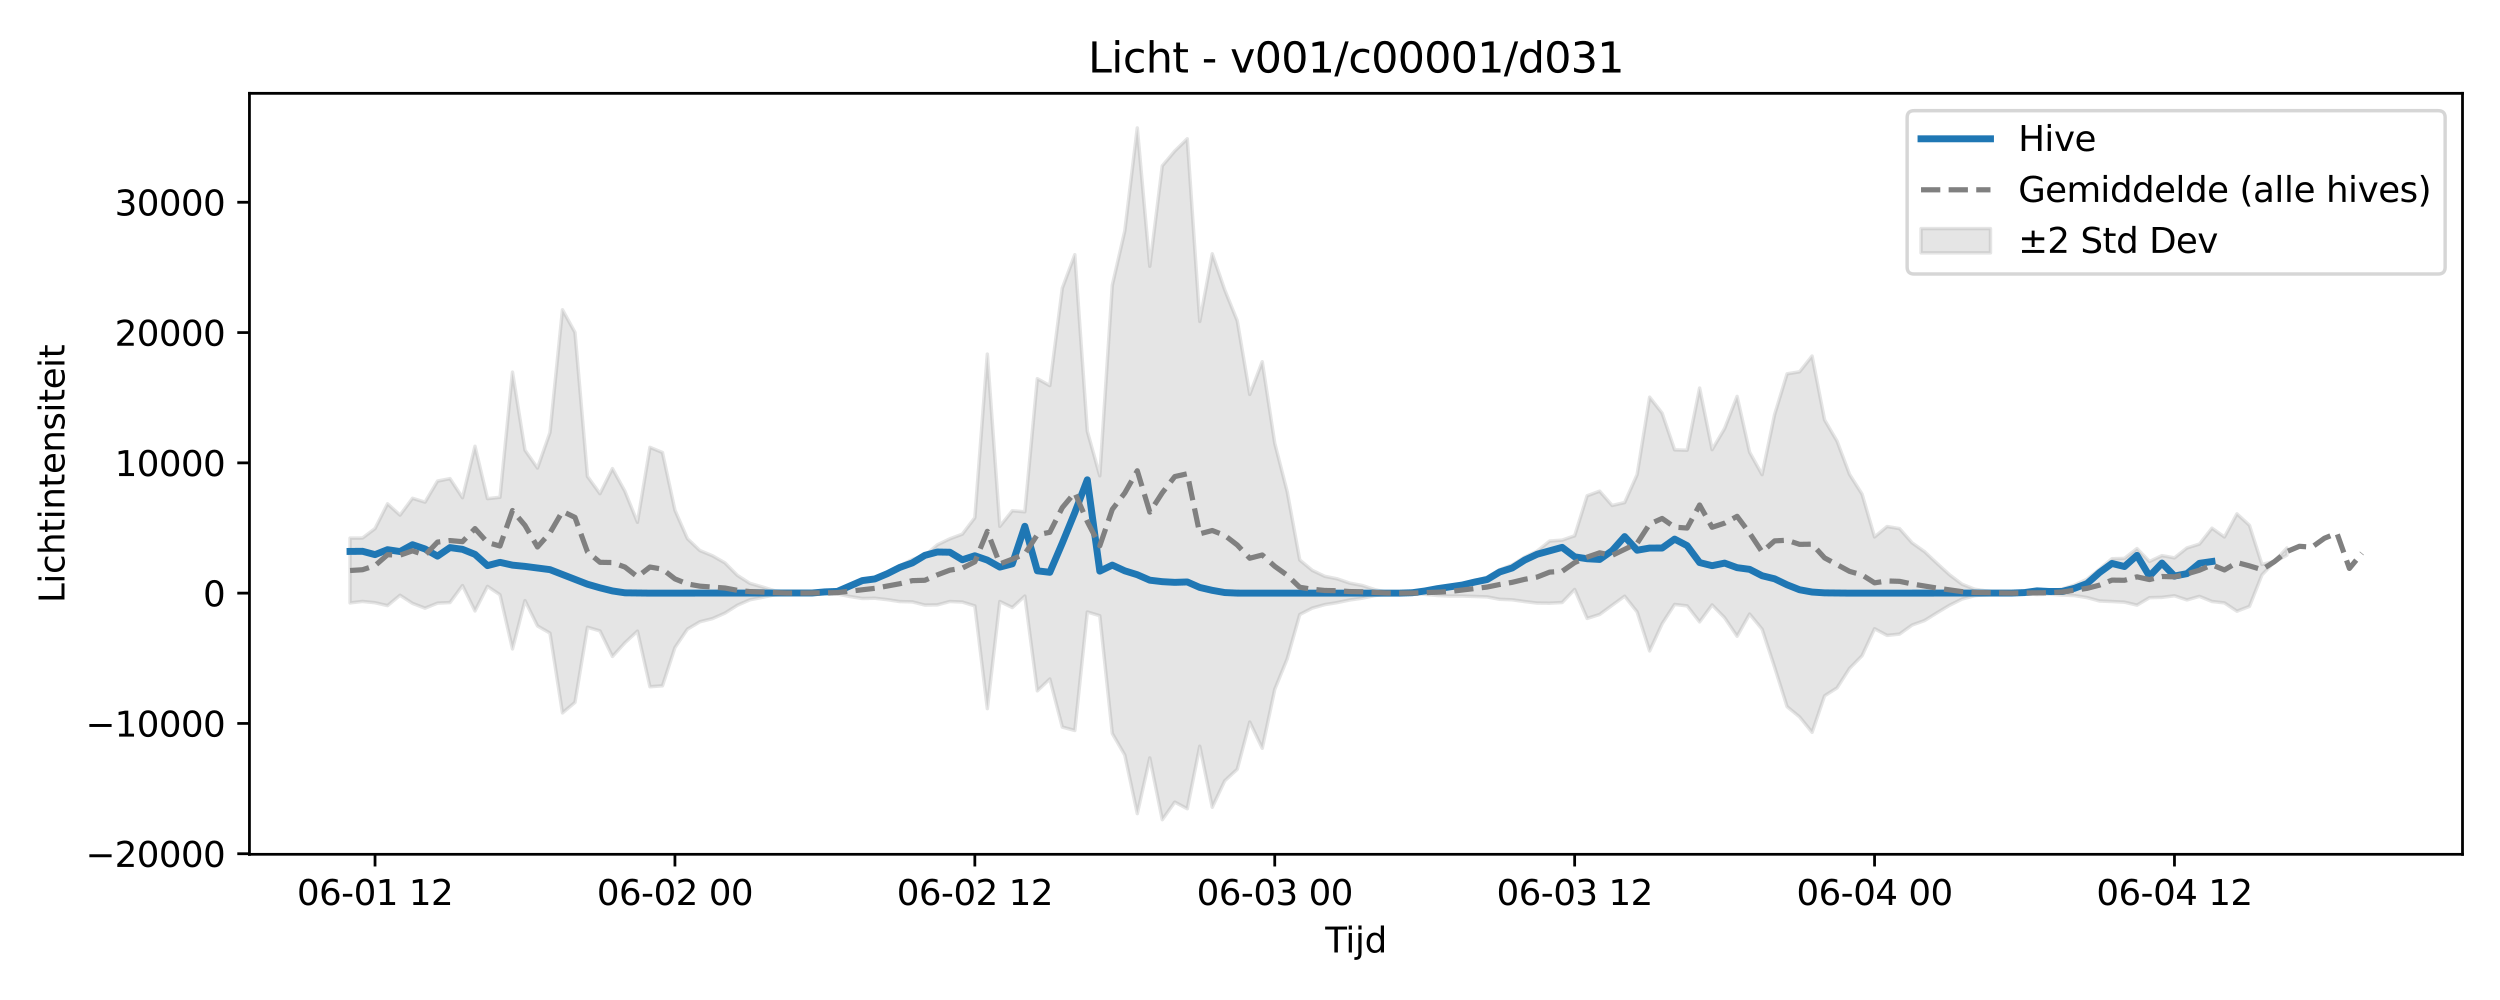 <?xml version="1.0" encoding="utf-8" standalone="no"?>
<!DOCTYPE svg PUBLIC "-//W3C//DTD SVG 1.1//EN"
  "http://www.w3.org/Graphics/SVG/1.1/DTD/svg11.dtd">
<svg xmlns:xlink="http://www.w3.org/1999/xlink" width="720pt" height="288pt" viewBox="0 0 720 288" xmlns="http://www.w3.org/2000/svg" version="1.1">
 <defs>
  <style type="text/css">*{stroke-linejoin: round; stroke-linecap: butt}</style>
 </defs>
 <g id="figure_1">
  <g id="patch_1">
   <path d="M 0 288 
L 720 288 
L 720 0 
L 0 0 
z
" style="fill: #ffffff"/>
  </g>
  <g id="axes_1">
   <g id="patch_2">
    <path d="M 71.84 246.04 
L 709.2 246.04 
L 709.2 26.88 
L 71.84 26.88 
z
" style="fill: #ffffff"/>
   </g>
   <g id="FillBetweenPolyCollection_1">
    <defs>
     <path id="m167fa17b3e" d="M 100.811 -133.028 
L 100.811 -114.357 
L 104.41 -114.783 
L 108.009 -114.416 
L 111.608 -113.574 
L 115.206 -116.566 
L 118.805 -114.227 
L 122.404 -112.846 
L 126.003 -114.295 
L 129.602 -114.468 
L 133.201 -119.355 
L 136.8 -112.042 
L 140.398 -119.131 
L 143.997 -116.706 
L 147.596 -101.097 
L 151.195 -115.022 
L 154.794 -107.732 
L 158.393 -105.656 
L 161.992 -82.675 
L 165.591 -85.717 
L 169.189 -107.345 
L 172.788 -106.304 
L 176.387 -98.937 
L 179.986 -102.887 
L 183.585 -106.236 
L 187.184 -90.218 
L 190.783 -90.483 
L 194.382 -101.502 
L 197.98 -106.797 
L 201.579 -108.932 
L 205.178 -109.838 
L 208.777 -111.414 
L 212.376 -113.691 
L 215.975 -115.256 
L 219.574 -115.963 
L 223.173 -116.721 
L 226.771 -117.114 
L 230.37 -117.173 
L 233.969 -117.147 
L 237.568 -116.974 
L 241.167 -116.913 
L 244.766 -116.209 
L 248.365 -115.632 
L 251.963 -115.706 
L 255.562 -115.296 
L 259.161 -114.743 
L 262.76 -114.662 
L 266.359 -113.744 
L 269.958 -113.79 
L 273.557 -114.767 
L 277.156 -114.609 
L 280.754 -113.494 
L 284.353 -83.909 
L 287.952 -114.769 
L 291.551 -113.027 
L 295.15 -116.335 
L 298.749 -89.032 
L 302.348 -92.454 
L 305.947 -78.601 
L 309.545 -77.619 
L 313.144 -111.748 
L 316.743 -110.667 
L 320.342 -76.762 
L 323.941 -70.55 
L 327.54 -53.676 
L 331.139 -69.714 
L 334.738 -51.922 
L 338.336 -56.99 
L 341.935 -55.078 
L 345.534 -73.093 
L 349.133 -55.512 
L 352.732 -63.145 
L 356.331 -66.466 
L 359.93 -80.051 
L 363.528 -72.497 
L 367.127 -89.466 
L 370.726 -98.288 
L 374.325 -111.013 
L 377.924 -112.862 
L 381.523 -113.867 
L 385.122 -114.45 
L 388.721 -115.207 
L 392.319 -115.715 
L 395.918 -116.474 
L 399.517 -117.042 
L 403.116 -117.163 
L 406.715 -117.105 
L 410.314 -116.818 
L 413.913 -116.49 
L 417.512 -116.327 
L 421.11 -116.335 
L 424.709 -116.211 
L 428.308 -116.088 
L 431.907 -115.4 
L 435.506 -115.257 
L 439.105 -114.748 
L 442.704 -114.319 
L 446.302 -114.281 
L 449.901 -114.474 
L 453.5 -118.237 
L 457.099 -109.886 
L 460.698 -111.037 
L 464.297 -113.679 
L 467.896 -116.298 
L 471.495 -111.75 
L 475.093 -100.527 
L 478.692 -108.36 
L 482.291 -113.921 
L 485.89 -113.504 
L 489.489 -108.886 
L 493.088 -113.78 
L 496.687 -110.085 
L 500.286 -104.758 
L 503.884 -111.155 
L 507.483 -106.798 
L 511.082 -95.864 
L 514.681 -84.483 
L 518.28 -81.524 
L 521.879 -77.085 
L 525.478 -87.599 
L 529.077 -89.896 
L 532.675 -95.508 
L 536.274 -99.164 
L 539.873 -106.927 
L 543.472 -105.001 
L 547.071 -105.38 
L 550.67 -107.979 
L 554.269 -109.278 
L 557.867 -111.51 
L 561.466 -113.676 
L 565.065 -115.475 
L 568.664 -116.423 
L 572.263 -116.783 
L 575.862 -117.111 
L 579.461 -117.161 
L 583.06 -117.074 
L 586.658 -116.767 
L 590.257 -116.905 
L 593.856 -116.623 
L 597.455 -116.463 
L 601.054 -115.903 
L 604.653 -114.908 
L 608.252 -114.758 
L 611.851 -114.568 
L 615.449 -113.718 
L 619.048 -115.867 
L 622.647 -115.959 
L 626.246 -116.416 
L 629.845 -115.22 
L 633.444 -116.254 
L 637.043 -114.773 
L 640.642 -114.364 
L 644.24 -111.969 
L 647.839 -113.357 
L 651.438 -122.427 
L 655.037 -126.195 
L 658.636 -128.122 
L 658.636 -130.177 
L 658.636 -130.177 
L 655.037 -126.305 
L 651.438 -125.448 
L 647.839 -136.712 
L 644.24 -140.016 
L 640.642 -133.349 
L 637.043 -135.886 
L 633.444 -131.303 
L 629.845 -130.196 
L 626.246 -127.334 
L 622.647 -127.982 
L 619.048 -126.298 
L 615.449 -130.023 
L 611.851 -127.18 
L 608.252 -127.092 
L 604.653 -124.057 
L 601.054 -121.193 
L 597.455 -119.496 
L 593.856 -118.355 
L 590.257 -117.7 
L 586.658 -117.825 
L 583.06 -117.336 
L 579.461 -117.202 
L 575.862 -117.274 
L 572.263 -117.771 
L 568.664 -118.316 
L 565.065 -119.749 
L 561.466 -122.471 
L 557.867 -125.749 
L 554.269 -129.126 
L 550.67 -131.671 
L 547.071 -135.767 
L 543.472 -136.364 
L 539.873 -133.36 
L 536.274 -145.688 
L 532.675 -151.374 
L 529.077 -160.934 
L 525.478 -167.066 
L 521.879 -185.469 
L 518.28 -180.927 
L 514.681 -180.34 
L 511.082 -168.589 
L 507.483 -151.301 
L 503.884 -157.775 
L 500.286 -173.839 
L 496.687 -164.59 
L 493.088 -158.505 
L 489.489 -176.241 
L 485.89 -158.339 
L 482.291 -158.448 
L 478.692 -169.01 
L 475.093 -173.617 
L 471.495 -151.319 
L 467.896 -143.264 
L 464.297 -142.425 
L 460.698 -146.547 
L 457.099 -145.221 
L 453.5 -133.698 
L 449.901 -132.447 
L 446.302 -132.18 
L 442.704 -129.299 
L 439.105 -127.566 
L 435.506 -125.317 
L 431.907 -123.938 
L 428.308 -121.782 
L 424.709 -120.725 
L 421.11 -119.825 
L 417.512 -118.956 
L 413.913 -118.391 
L 410.314 -117.731 
L 406.715 -117.281 
L 403.116 -117.197 
L 399.517 -117.373 
L 395.918 -118.205 
L 392.319 -119.386 
L 388.721 -120.063 
L 385.122 -121.301 
L 381.523 -122.028 
L 377.924 -123.747 
L 374.325 -126.723 
L 370.726 -146.358 
L 367.127 -160.338 
L 363.528 -183.832 
L 359.93 -174.4 
L 356.331 -195.613 
L 352.732 -204.48 
L 349.133 -214.916 
L 345.534 -195.42 
L 341.935 -248.044 
L 338.336 -244.509 
L 334.738 -240.238 
L 331.139 -211.309 
L 327.54 -251.158 
L 323.941 -221.505 
L 320.342 -205.843 
L 316.743 -150.961 
L 313.144 -163.799 
L 309.545 -214.655 
L 305.947 -205.022 
L 302.348 -176.954 
L 298.749 -178.935 
L 295.15 -140.609 
L 291.551 -140.908 
L 287.952 -136.405 
L 284.353 -186.025 
L 280.754 -138.908 
L 277.156 -134.164 
L 273.557 -132.825 
L 269.958 -131.094 
L 266.359 -128.018 
L 262.76 -126.888 
L 259.161 -125.036 
L 255.562 -123.146 
L 251.963 -121.424 
L 248.365 -120.665 
L 244.766 -119.182 
L 241.167 -117.756 
L 237.568 -117.513 
L 233.969 -117.219 
L 230.37 -117.181 
L 226.771 -117.267 
L 223.173 -117.843 
L 219.574 -118.955 
L 215.975 -119.991 
L 212.376 -122.285 
L 208.777 -125.894 
L 205.178 -127.955 
L 201.579 -129.436 
L 197.98 -132.858 
L 194.382 -141.063 
L 190.783 -157.684 
L 187.184 -159.173 
L 183.585 -137.577 
L 179.986 -146.487 
L 176.387 -153.04 
L 172.788 -145.812 
L 169.189 -150.787 
L 165.591 -192.274 
L 161.992 -198.785 
L 158.393 -163.417 
L 154.794 -153.207 
L 151.195 -158.351 
L 147.596 -180.84 
L 143.997 -144.785 
L 140.398 -144.386 
L 136.8 -159.477 
L 133.201 -144.65 
L 129.602 -150.162 
L 126.003 -149.453 
L 122.404 -143.379 
L 118.805 -144.494 
L 115.206 -139.647 
L 111.608 -142.907 
L 108.009 -135.78 
L 104.41 -133.05 
L 100.811 -133.028 
z
" style="stroke: #808080; stroke-opacity: 0.2"/>
    </defs>
    <g clip-path="url(#pd755bcee43)">
     <use xlink:href="#m167fa17b3e" x="0" y="288" style="fill: #808080; fill-opacity: 0.2; stroke: #808080; stroke-opacity: 0.2"/>
    </g>
   </g>
   <g id="matplotlib.axis_1">
    <g id="xtick_1">
     <g id="line2d_1">
      <defs>
       <path id="m144eebe53a" d="M 0 0 
L 0 3.5 
" style="stroke: #000000; stroke-width: 0.8"/>
      </defs>
      <g>
       <use xlink:href="#m144eebe53a" x="108.009" y="246.04" style="stroke: #000000; stroke-width: 0.8"/>
      </g>
     </g>
     <g id="text_1">
      <!-- 06-01 12 -->
      <g transform="translate(85.528 260.638) scale(0.1 -0.1)">
       <defs>
        <path id="DejaVuSans-30" d="M 2034 4250 
Q 1547 4250 1301 3770 
Q 1056 3291 1056 2328 
Q 1056 1369 1301 889 
Q 1547 409 2034 409 
Q 2525 409 2770 889 
Q 3016 1369 3016 2328 
Q 3016 3291 2770 3770 
Q 2525 4250 2034 4250 
z
M 2034 4750 
Q 2819 4750 3233 4129 
Q 3647 3509 3647 2328 
Q 3647 1150 3233 529 
Q 2819 -91 2034 -91 
Q 1250 -91 836 529 
Q 422 1150 422 2328 
Q 422 3509 836 4129 
Q 1250 4750 2034 4750 
z
" transform="scale(0.016)"/>
        <path id="DejaVuSans-36" d="M 2113 2584 
Q 1688 2584 1439 2293 
Q 1191 2003 1191 1497 
Q 1191 994 1439 701 
Q 1688 409 2113 409 
Q 2538 409 2786 701 
Q 3034 994 3034 1497 
Q 3034 2003 2786 2293 
Q 2538 2584 2113 2584 
z
M 3366 4563 
L 3366 3988 
Q 3128 4100 2886 4159 
Q 2644 4219 2406 4219 
Q 1781 4219 1451 3797 
Q 1122 3375 1075 2522 
Q 1259 2794 1537 2939 
Q 1816 3084 2150 3084 
Q 2853 3084 3261 2657 
Q 3669 2231 3669 1497 
Q 3669 778 3244 343 
Q 2819 -91 2113 -91 
Q 1303 -91 875 529 
Q 447 1150 447 2328 
Q 447 3434 972 4092 
Q 1497 4750 2381 4750 
Q 2619 4750 2861 4703 
Q 3103 4656 3366 4563 
z
" transform="scale(0.016)"/>
        <path id="DejaVuSans-2d" d="M 313 2009 
L 1997 2009 
L 1997 1497 
L 313 1497 
L 313 2009 
z
" transform="scale(0.016)"/>
        <path id="DejaVuSans-31" d="M 794 531 
L 1825 531 
L 1825 4091 
L 703 3866 
L 703 4441 
L 1819 4666 
L 2450 4666 
L 2450 531 
L 3481 531 
L 3481 0 
L 794 0 
L 794 531 
z
" transform="scale(0.016)"/>
        <path id="DejaVuSans-20" transform="scale(0.016)"/>
        <path id="DejaVuSans-32" d="M 1228 531 
L 3431 531 
L 3431 0 
L 469 0 
L 469 531 
Q 828 903 1448 1529 
Q 2069 2156 2228 2338 
Q 2531 2678 2651 2914 
Q 2772 3150 2772 3378 
Q 2772 3750 2511 3984 
Q 2250 4219 1831 4219 
Q 1534 4219 1204 4116 
Q 875 4013 500 3803 
L 500 4441 
Q 881 4594 1212 4672 
Q 1544 4750 1819 4750 
Q 2544 4750 2975 4387 
Q 3406 4025 3406 3419 
Q 3406 3131 3298 2873 
Q 3191 2616 2906 2266 
Q 2828 2175 2409 1742 
Q 1991 1309 1228 531 
z
" transform="scale(0.016)"/>
       </defs>
       <use xlink:href="#DejaVuSans-30"/>
       <use xlink:href="#DejaVuSans-36" transform="translate(63.623 0)"/>
       <use xlink:href="#DejaVuSans-2d" transform="translate(127.246 0)"/>
       <use xlink:href="#DejaVuSans-30" transform="translate(163.33 0)"/>
       <use xlink:href="#DejaVuSans-31" transform="translate(226.953 0)"/>
       <use xlink:href="#DejaVuSans-20" transform="translate(290.576 0)"/>
       <use xlink:href="#DejaVuSans-31" transform="translate(322.363 0)"/>
       <use xlink:href="#DejaVuSans-32" transform="translate(385.986 0)"/>
      </g>
     </g>
    </g>
    <g id="xtick_2">
     <g id="line2d_2">
      <g>
       <use xlink:href="#m144eebe53a" x="194.382" y="246.04" style="stroke: #000000; stroke-width: 0.8"/>
      </g>
     </g>
     <g id="text_2">
      <!-- 06-02 00 -->
      <g transform="translate(171.901 260.638) scale(0.1 -0.1)">
       <use xlink:href="#DejaVuSans-30"/>
       <use xlink:href="#DejaVuSans-36" transform="translate(63.623 0)"/>
       <use xlink:href="#DejaVuSans-2d" transform="translate(127.246 0)"/>
       <use xlink:href="#DejaVuSans-30" transform="translate(163.33 0)"/>
       <use xlink:href="#DejaVuSans-32" transform="translate(226.953 0)"/>
       <use xlink:href="#DejaVuSans-20" transform="translate(290.576 0)"/>
       <use xlink:href="#DejaVuSans-30" transform="translate(322.363 0)"/>
       <use xlink:href="#DejaVuSans-30" transform="translate(385.986 0)"/>
      </g>
     </g>
    </g>
    <g id="xtick_3">
     <g id="line2d_3">
      <g>
       <use xlink:href="#m144eebe53a" x="280.754" y="246.04" style="stroke: #000000; stroke-width: 0.8"/>
      </g>
     </g>
     <g id="text_3">
      <!-- 06-02 12 -->
      <g transform="translate(258.274 260.638) scale(0.1 -0.1)">
       <use xlink:href="#DejaVuSans-30"/>
       <use xlink:href="#DejaVuSans-36" transform="translate(63.623 0)"/>
       <use xlink:href="#DejaVuSans-2d" transform="translate(127.246 0)"/>
       <use xlink:href="#DejaVuSans-30" transform="translate(163.33 0)"/>
       <use xlink:href="#DejaVuSans-32" transform="translate(226.953 0)"/>
       <use xlink:href="#DejaVuSans-20" transform="translate(290.576 0)"/>
       <use xlink:href="#DejaVuSans-31" transform="translate(322.363 0)"/>
       <use xlink:href="#DejaVuSans-32" transform="translate(385.986 0)"/>
      </g>
     </g>
    </g>
    <g id="xtick_4">
     <g id="line2d_4">
      <g>
       <use xlink:href="#m144eebe53a" x="367.127" y="246.04" style="stroke: #000000; stroke-width: 0.8"/>
      </g>
     </g>
     <g id="text_4">
      <!-- 06-03 00 -->
      <g transform="translate(344.647 260.638) scale(0.1 -0.1)">
       <defs>
        <path id="DejaVuSans-33" d="M 2597 2516 
Q 3050 2419 3304 2112 
Q 3559 1806 3559 1356 
Q 3559 666 3084 287 
Q 2609 -91 1734 -91 
Q 1441 -91 1130 -33 
Q 819 25 488 141 
L 488 750 
Q 750 597 1062 519 
Q 1375 441 1716 441 
Q 2309 441 2620 675 
Q 2931 909 2931 1356 
Q 2931 1769 2642 2001 
Q 2353 2234 1838 2234 
L 1294 2234 
L 1294 2753 
L 1863 2753 
Q 2328 2753 2575 2939 
Q 2822 3125 2822 3475 
Q 2822 3834 2567 4026 
Q 2313 4219 1838 4219 
Q 1578 4219 1281 4162 
Q 984 4106 628 3988 
L 628 4550 
Q 988 4650 1302 4700 
Q 1616 4750 1894 4750 
Q 2613 4750 3031 4423 
Q 3450 4097 3450 3541 
Q 3450 3153 3228 2886 
Q 3006 2619 2597 2516 
z
" transform="scale(0.016)"/>
       </defs>
       <use xlink:href="#DejaVuSans-30"/>
       <use xlink:href="#DejaVuSans-36" transform="translate(63.623 0)"/>
       <use xlink:href="#DejaVuSans-2d" transform="translate(127.246 0)"/>
       <use xlink:href="#DejaVuSans-30" transform="translate(163.33 0)"/>
       <use xlink:href="#DejaVuSans-33" transform="translate(226.953 0)"/>
       <use xlink:href="#DejaVuSans-20" transform="translate(290.576 0)"/>
       <use xlink:href="#DejaVuSans-30" transform="translate(322.363 0)"/>
       <use xlink:href="#DejaVuSans-30" transform="translate(385.986 0)"/>
      </g>
     </g>
    </g>
    <g id="xtick_5">
     <g id="line2d_5">
      <g>
       <use xlink:href="#m144eebe53a" x="453.5" y="246.04" style="stroke: #000000; stroke-width: 0.8"/>
      </g>
     </g>
     <g id="text_5">
      <!-- 06-03 12 -->
      <g transform="translate(431.02 260.638) scale(0.1 -0.1)">
       <use xlink:href="#DejaVuSans-30"/>
       <use xlink:href="#DejaVuSans-36" transform="translate(63.623 0)"/>
       <use xlink:href="#DejaVuSans-2d" transform="translate(127.246 0)"/>
       <use xlink:href="#DejaVuSans-30" transform="translate(163.33 0)"/>
       <use xlink:href="#DejaVuSans-33" transform="translate(226.953 0)"/>
       <use xlink:href="#DejaVuSans-20" transform="translate(290.576 0)"/>
       <use xlink:href="#DejaVuSans-31" transform="translate(322.363 0)"/>
       <use xlink:href="#DejaVuSans-32" transform="translate(385.986 0)"/>
      </g>
     </g>
    </g>
    <g id="xtick_6">
     <g id="line2d_6">
      <g>
       <use xlink:href="#m144eebe53a" x="539.873" y="246.04" style="stroke: #000000; stroke-width: 0.8"/>
      </g>
     </g>
     <g id="text_6">
      <!-- 06-04 00 -->
      <g transform="translate(517.393 260.638) scale(0.1 -0.1)">
       <defs>
        <path id="DejaVuSans-34" d="M 2419 4116 
L 825 1625 
L 2419 1625 
L 2419 4116 
z
M 2253 4666 
L 3047 4666 
L 3047 1625 
L 3713 1625 
L 3713 1100 
L 3047 1100 
L 3047 0 
L 2419 0 
L 2419 1100 
L 313 1100 
L 313 1709 
L 2253 4666 
z
" transform="scale(0.016)"/>
       </defs>
       <use xlink:href="#DejaVuSans-30"/>
       <use xlink:href="#DejaVuSans-36" transform="translate(63.623 0)"/>
       <use xlink:href="#DejaVuSans-2d" transform="translate(127.246 0)"/>
       <use xlink:href="#DejaVuSans-30" transform="translate(163.33 0)"/>
       <use xlink:href="#DejaVuSans-34" transform="translate(226.953 0)"/>
       <use xlink:href="#DejaVuSans-20" transform="translate(290.576 0)"/>
       <use xlink:href="#DejaVuSans-30" transform="translate(322.363 0)"/>
       <use xlink:href="#DejaVuSans-30" transform="translate(385.986 0)"/>
      </g>
     </g>
    </g>
    <g id="xtick_7">
     <g id="line2d_7">
      <g>
       <use xlink:href="#m144eebe53a" x="626.246" y="246.04" style="stroke: #000000; stroke-width: 0.8"/>
      </g>
     </g>
     <g id="text_7">
      <!-- 06-04 12 -->
      <g transform="translate(603.766 260.638) scale(0.1 -0.1)">
       <use xlink:href="#DejaVuSans-30"/>
       <use xlink:href="#DejaVuSans-36" transform="translate(63.623 0)"/>
       <use xlink:href="#DejaVuSans-2d" transform="translate(127.246 0)"/>
       <use xlink:href="#DejaVuSans-30" transform="translate(163.33 0)"/>
       <use xlink:href="#DejaVuSans-34" transform="translate(226.953 0)"/>
       <use xlink:href="#DejaVuSans-20" transform="translate(290.576 0)"/>
       <use xlink:href="#DejaVuSans-31" transform="translate(322.363 0)"/>
       <use xlink:href="#DejaVuSans-32" transform="translate(385.986 0)"/>
      </g>
     </g>
    </g>
    <g id="text_8">
     <!-- Tijd -->
     <g transform="translate(381.67 274.317) scale(0.1 -0.1)">
      <defs>
       <path id="DejaVuSans-54" d="M -19 4666 
L 3928 4666 
L 3928 4134 
L 2272 4134 
L 2272 0 
L 1638 0 
L 1638 4134 
L -19 4134 
L -19 4666 
z
" transform="scale(0.016)"/>
       <path id="DejaVuSans-69" d="M 603 3500 
L 1178 3500 
L 1178 0 
L 603 0 
L 603 3500 
z
M 603 4863 
L 1178 4863 
L 1178 4134 
L 603 4134 
L 603 4863 
z
" transform="scale(0.016)"/>
       <path id="DejaVuSans-6a" d="M 603 3500 
L 1178 3500 
L 1178 -63 
Q 1178 -731 923 -1031 
Q 669 -1331 103 -1331 
L -116 -1331 
L -116 -844 
L 38 -844 
Q 366 -844 484 -692 
Q 603 -541 603 -63 
L 603 3500 
z
M 603 4863 
L 1178 4863 
L 1178 4134 
L 603 4134 
L 603 4863 
z
" transform="scale(0.016)"/>
       <path id="DejaVuSans-64" d="M 2906 2969 
L 2906 4863 
L 3481 4863 
L 3481 0 
L 2906 0 
L 2906 525 
Q 2725 213 2448 61 
Q 2172 -91 1784 -91 
Q 1150 -91 751 415 
Q 353 922 353 1747 
Q 353 2572 751 3078 
Q 1150 3584 1784 3584 
Q 2172 3584 2448 3432 
Q 2725 3281 2906 2969 
z
M 947 1747 
Q 947 1113 1208 752 
Q 1469 391 1925 391 
Q 2381 391 2643 752 
Q 2906 1113 2906 1747 
Q 2906 2381 2643 2742 
Q 2381 3103 1925 3103 
Q 1469 3103 1208 2742 
Q 947 2381 947 1747 
z
" transform="scale(0.016)"/>
      </defs>
      <use xlink:href="#DejaVuSans-54"/>
      <use xlink:href="#DejaVuSans-69" transform="translate(57.959 0)"/>
      <use xlink:href="#DejaVuSans-6a" transform="translate(85.742 0)"/>
      <use xlink:href="#DejaVuSans-64" transform="translate(113.525 0)"/>
     </g>
    </g>
   </g>
   <g id="matplotlib.axis_2">
    <g id="ytick_1">
     <g id="line2d_8">
      <defs>
       <path id="m46324c039e" d="M 0 0 
L -3.5 0 
" style="stroke: #000000; stroke-width: 0.8"/>
      </defs>
      <g>
       <use xlink:href="#m46324c039e" x="71.84" y="245.87" style="stroke: #000000; stroke-width: 0.8"/>
      </g>
     </g>
     <g id="text_9">
      <!-- −20000 -->
      <g transform="translate(24.648 249.669) scale(0.1 -0.1)">
       <defs>
        <path id="DejaVuSans-2212" d="M 678 2272 
L 4684 2272 
L 4684 1741 
L 678 1741 
L 678 2272 
z
" transform="scale(0.016)"/>
       </defs>
       <use xlink:href="#DejaVuSans-2212"/>
       <use xlink:href="#DejaVuSans-32" transform="translate(83.789 0)"/>
       <use xlink:href="#DejaVuSans-30" transform="translate(147.412 0)"/>
       <use xlink:href="#DejaVuSans-30" transform="translate(211.035 0)"/>
       <use xlink:href="#DejaVuSans-30" transform="translate(274.658 0)"/>
       <use xlink:href="#DejaVuSans-30" transform="translate(338.281 0)"/>
      </g>
     </g>
    </g>
    <g id="ytick_2">
     <g id="line2d_9">
      <g>
       <use xlink:href="#m46324c039e" x="71.84" y="208.347" style="stroke: #000000; stroke-width: 0.8"/>
      </g>
     </g>
     <g id="text_10">
      <!-- −10000 -->
      <g transform="translate(24.648 212.146) scale(0.1 -0.1)">
       <use xlink:href="#DejaVuSans-2212"/>
       <use xlink:href="#DejaVuSans-31" transform="translate(83.789 0)"/>
       <use xlink:href="#DejaVuSans-30" transform="translate(147.412 0)"/>
       <use xlink:href="#DejaVuSans-30" transform="translate(211.035 0)"/>
       <use xlink:href="#DejaVuSans-30" transform="translate(274.658 0)"/>
       <use xlink:href="#DejaVuSans-30" transform="translate(338.281 0)"/>
      </g>
     </g>
    </g>
    <g id="ytick_3">
     <g id="line2d_10">
      <g>
       <use xlink:href="#m46324c039e" x="71.84" y="170.824" style="stroke: #000000; stroke-width: 0.8"/>
      </g>
     </g>
     <g id="text_11">
      <!-- 0 -->
      <g transform="translate(58.477 174.623) scale(0.1 -0.1)">
       <use xlink:href="#DejaVuSans-30"/>
      </g>
     </g>
    </g>
    <g id="ytick_4">
     <g id="line2d_11">
      <g>
       <use xlink:href="#m46324c039e" x="71.84" y="133.301" style="stroke: #000000; stroke-width: 0.8"/>
      </g>
     </g>
     <g id="text_12">
      <!-- 10000 -->
      <g transform="translate(33.028 137.1) scale(0.1 -0.1)">
       <use xlink:href="#DejaVuSans-31"/>
       <use xlink:href="#DejaVuSans-30" transform="translate(63.623 0)"/>
       <use xlink:href="#DejaVuSans-30" transform="translate(127.246 0)"/>
       <use xlink:href="#DejaVuSans-30" transform="translate(190.869 0)"/>
       <use xlink:href="#DejaVuSans-30" transform="translate(254.492 0)"/>
      </g>
     </g>
    </g>
    <g id="ytick_5">
     <g id="line2d_12">
      <g>
       <use xlink:href="#m46324c039e" x="71.84" y="95.778" style="stroke: #000000; stroke-width: 0.8"/>
      </g>
     </g>
     <g id="text_13">
      <!-- 20000 -->
      <g transform="translate(33.028 99.577) scale(0.1 -0.1)">
       <use xlink:href="#DejaVuSans-32"/>
       <use xlink:href="#DejaVuSans-30" transform="translate(63.623 0)"/>
       <use xlink:href="#DejaVuSans-30" transform="translate(127.246 0)"/>
       <use xlink:href="#DejaVuSans-30" transform="translate(190.869 0)"/>
       <use xlink:href="#DejaVuSans-30" transform="translate(254.492 0)"/>
      </g>
     </g>
    </g>
    <g id="ytick_6">
     <g id="line2d_13">
      <g>
       <use xlink:href="#m46324c039e" x="71.84" y="58.254" style="stroke: #000000; stroke-width: 0.8"/>
      </g>
     </g>
     <g id="text_14">
      <!-- 30000 -->
      <g transform="translate(33.028 62.054) scale(0.1 -0.1)">
       <use xlink:href="#DejaVuSans-33"/>
       <use xlink:href="#DejaVuSans-30" transform="translate(63.623 0)"/>
       <use xlink:href="#DejaVuSans-30" transform="translate(127.246 0)"/>
       <use xlink:href="#DejaVuSans-30" transform="translate(190.869 0)"/>
       <use xlink:href="#DejaVuSans-30" transform="translate(254.492 0)"/>
      </g>
     </g>
    </g>
    <g id="text_15">
     <!-- Lichtintensiteit -->
     <g transform="translate(18.568 173.656) rotate(-90) scale(0.1 -0.1)">
      <defs>
       <path id="DejaVuSans-4c" d="M 628 4666 
L 1259 4666 
L 1259 531 
L 3531 531 
L 3531 0 
L 628 0 
L 628 4666 
z
" transform="scale(0.016)"/>
       <path id="DejaVuSans-63" d="M 3122 3366 
L 3122 2828 
Q 2878 2963 2633 3030 
Q 2388 3097 2138 3097 
Q 1578 3097 1268 2742 
Q 959 2388 959 1747 
Q 959 1106 1268 751 
Q 1578 397 2138 397 
Q 2388 397 2633 464 
Q 2878 531 3122 666 
L 3122 134 
Q 2881 22 2623 -34 
Q 2366 -91 2075 -91 
Q 1284 -91 818 406 
Q 353 903 353 1747 
Q 353 2603 823 3093 
Q 1294 3584 2113 3584 
Q 2378 3584 2631 3529 
Q 2884 3475 3122 3366 
z
" transform="scale(0.016)"/>
       <path id="DejaVuSans-68" d="M 3513 2113 
L 3513 0 
L 2938 0 
L 2938 2094 
Q 2938 2591 2744 2837 
Q 2550 3084 2163 3084 
Q 1697 3084 1428 2787 
Q 1159 2491 1159 1978 
L 1159 0 
L 581 0 
L 581 4863 
L 1159 4863 
L 1159 2956 
Q 1366 3272 1645 3428 
Q 1925 3584 2291 3584 
Q 2894 3584 3203 3211 
Q 3513 2838 3513 2113 
z
" transform="scale(0.016)"/>
       <path id="DejaVuSans-74" d="M 1172 4494 
L 1172 3500 
L 2356 3500 
L 2356 3053 
L 1172 3053 
L 1172 1153 
Q 1172 725 1289 603 
Q 1406 481 1766 481 
L 2356 481 
L 2356 0 
L 1766 0 
Q 1100 0 847 248 
Q 594 497 594 1153 
L 594 3053 
L 172 3053 
L 172 3500 
L 594 3500 
L 594 4494 
L 1172 4494 
z
" transform="scale(0.016)"/>
       <path id="DejaVuSans-6e" d="M 3513 2113 
L 3513 0 
L 2938 0 
L 2938 2094 
Q 2938 2591 2744 2837 
Q 2550 3084 2163 3084 
Q 1697 3084 1428 2787 
Q 1159 2491 1159 1978 
L 1159 0 
L 581 0 
L 581 3500 
L 1159 3500 
L 1159 2956 
Q 1366 3272 1645 3428 
Q 1925 3584 2291 3584 
Q 2894 3584 3203 3211 
Q 3513 2838 3513 2113 
z
" transform="scale(0.016)"/>
       <path id="DejaVuSans-65" d="M 3597 1894 
L 3597 1613 
L 953 1613 
Q 991 1019 1311 708 
Q 1631 397 2203 397 
Q 2534 397 2845 478 
Q 3156 559 3463 722 
L 3463 178 
Q 3153 47 2828 -22 
Q 2503 -91 2169 -91 
Q 1331 -91 842 396 
Q 353 884 353 1716 
Q 353 2575 817 3079 
Q 1281 3584 2069 3584 
Q 2775 3584 3186 3129 
Q 3597 2675 3597 1894 
z
M 3022 2063 
Q 3016 2534 2758 2815 
Q 2500 3097 2075 3097 
Q 1594 3097 1305 2825 
Q 1016 2553 972 2059 
L 3022 2063 
z
" transform="scale(0.016)"/>
       <path id="DejaVuSans-73" d="M 2834 3397 
L 2834 2853 
Q 2591 2978 2328 3040 
Q 2066 3103 1784 3103 
Q 1356 3103 1142 2972 
Q 928 2841 928 2578 
Q 928 2378 1081 2264 
Q 1234 2150 1697 2047 
L 1894 2003 
Q 2506 1872 2764 1633 
Q 3022 1394 3022 966 
Q 3022 478 2636 193 
Q 2250 -91 1575 -91 
Q 1294 -91 989 -36 
Q 684 19 347 128 
L 347 722 
Q 666 556 975 473 
Q 1284 391 1588 391 
Q 1994 391 2212 530 
Q 2431 669 2431 922 
Q 2431 1156 2273 1281 
Q 2116 1406 1581 1522 
L 1381 1569 
Q 847 1681 609 1914 
Q 372 2147 372 2553 
Q 372 3047 722 3315 
Q 1072 3584 1716 3584 
Q 2034 3584 2315 3537 
Q 2597 3491 2834 3397 
z
" transform="scale(0.016)"/>
      </defs>
      <use xlink:href="#DejaVuSans-4c"/>
      <use xlink:href="#DejaVuSans-69" transform="translate(55.713 0)"/>
      <use xlink:href="#DejaVuSans-63" transform="translate(83.496 0)"/>
      <use xlink:href="#DejaVuSans-68" transform="translate(138.477 0)"/>
      <use xlink:href="#DejaVuSans-74" transform="translate(201.855 0)"/>
      <use xlink:href="#DejaVuSans-69" transform="translate(241.064 0)"/>
      <use xlink:href="#DejaVuSans-6e" transform="translate(268.848 0)"/>
      <use xlink:href="#DejaVuSans-74" transform="translate(332.227 0)"/>
      <use xlink:href="#DejaVuSans-65" transform="translate(371.436 0)"/>
      <use xlink:href="#DejaVuSans-6e" transform="translate(432.959 0)"/>
      <use xlink:href="#DejaVuSans-73" transform="translate(496.338 0)"/>
      <use xlink:href="#DejaVuSans-69" transform="translate(548.438 0)"/>
      <use xlink:href="#DejaVuSans-74" transform="translate(576.221 0)"/>
      <use xlink:href="#DejaVuSans-65" transform="translate(615.43 0)"/>
      <use xlink:href="#DejaVuSans-69" transform="translate(676.953 0)"/>
      <use xlink:href="#DejaVuSans-74" transform="translate(704.736 0)"/>
     </g>
    </g>
   </g>
   <g id="line2d_14">
    <path d="M 100.811 158.81 
L 104.41 158.775 
L 108.009 159.733 
L 111.608 158.309 
L 115.206 158.845 
L 118.805 156.877 
L 122.404 158.102 
L 126.003 160.17 
L 129.602 157.704 
L 133.201 158.206 
L 136.8 159.656 
L 140.398 162.893 
L 143.997 161.954 
L 147.596 162.761 
L 151.195 163.118 
L 158.393 164.057 
L 169.189 168.254 
L 172.788 169.291 
L 176.387 170.19 
L 179.986 170.732 
L 187.184 170.824 
L 233.969 170.776 
L 237.568 170.46 
L 241.167 170.325 
L 248.365 167.206 
L 251.963 166.732 
L 255.562 165.217 
L 259.161 163.407 
L 262.76 162.114 
L 266.359 159.943 
L 269.958 158.978 
L 273.557 159.043 
L 277.156 161.212 
L 280.754 160.058 
L 284.353 161.309 
L 287.952 163.327 
L 291.551 162.385 
L 295.15 151.574 
L 298.749 164.398 
L 302.348 164.824 
L 305.947 156.396 
L 309.545 147.62 
L 313.144 138.191 
L 316.743 164.485 
L 320.342 162.753 
L 323.941 164.402 
L 327.54 165.519 
L 331.139 167.094 
L 334.738 167.52 
L 338.336 167.719 
L 341.935 167.603 
L 345.534 169.184 
L 349.133 170.022 
L 352.732 170.656 
L 356.331 170.814 
L 395.918 170.824 
L 403.116 170.818 
L 406.715 170.707 
L 410.314 170.211 
L 413.913 169.542 
L 421.11 168.496 
L 424.709 167.633 
L 428.308 166.899 
L 431.907 164.733 
L 435.506 163.579 
L 439.105 161.3 
L 442.704 159.618 
L 449.901 157.641 
L 453.5 160.365 
L 457.099 160.918 
L 460.698 161.12 
L 464.297 158.596 
L 467.896 154.54 
L 471.495 158.468 
L 475.093 157.837 
L 478.692 157.833 
L 482.291 155.264 
L 485.89 157.144 
L 489.489 162.018 
L 493.088 162.916 
L 496.687 162.178 
L 500.286 163.488 
L 503.884 163.97 
L 507.483 165.81 
L 511.082 166.698 
L 514.681 168.426 
L 518.28 169.85 
L 521.879 170.507 
L 525.478 170.743 
L 532.675 170.824 
L 579.461 170.799 
L 583.06 170.661 
L 586.658 170.166 
L 590.257 170.352 
L 593.856 170.343 
L 597.455 169.431 
L 601.054 168.085 
L 604.653 164.893 
L 608.252 162.277 
L 611.851 163.161 
L 615.449 159.948 
L 619.048 165.943 
L 622.647 162.168 
L 626.246 165.898 
L 629.845 165.21 
L 633.444 162.238 
L 637.043 161.722 
L 637.043 161.722 
" clip-path="url(#pd755bcee43)" style="fill: none; stroke: #1f77b4; stroke-width: 2; stroke-linecap: square"/>
   </g>
   <g id="line2d_15">
    <path d="M 100.811 164.307 
L 104.41 164.083 
L 108.009 162.902 
L 111.608 159.76 
L 115.206 159.894 
L 118.805 158.639 
L 122.404 159.887 
L 126.003 156.126 
L 129.602 155.685 
L 133.201 155.998 
L 136.8 152.24 
L 140.398 156.242 
L 143.997 157.254 
L 147.596 147.031 
L 151.195 151.313 
L 154.794 157.53 
L 158.393 153.463 
L 161.992 147.27 
L 165.591 149.005 
L 169.189 158.934 
L 172.788 161.942 
L 176.387 162.011 
L 179.986 163.313 
L 183.585 166.093 
L 187.184 163.304 
L 190.783 163.916 
L 194.382 166.717 
L 197.98 168.172 
L 201.579 168.816 
L 208.777 169.346 
L 212.376 170.012 
L 215.975 170.377 
L 226.771 170.809 
L 237.568 170.756 
L 241.167 170.666 
L 248.365 169.852 
L 251.963 169.435 
L 259.161 168.111 
L 262.76 167.225 
L 266.359 167.119 
L 269.958 165.558 
L 273.557 164.204 
L 277.156 163.613 
L 280.754 161.799 
L 284.353 153.033 
L 287.952 162.413 
L 291.551 161.032 
L 295.15 159.528 
L 298.749 154.016 
L 302.348 153.296 
L 305.947 146.188 
L 309.545 141.863 
L 313.144 150.226 
L 316.743 157.186 
L 320.342 146.697 
L 323.941 141.972 
L 327.54 135.583 
L 331.139 147.489 
L 334.738 141.92 
L 338.336 137.25 
L 341.935 136.439 
L 345.534 153.744 
L 349.133 152.786 
L 352.732 154.187 
L 356.331 156.961 
L 359.93 160.775 
L 363.528 159.836 
L 367.127 163.098 
L 370.726 165.677 
L 374.325 169.132 
L 377.924 169.696 
L 381.523 170.052 
L 385.122 170.125 
L 388.721 170.365 
L 392.319 170.449 
L 399.517 170.793 
L 406.715 170.807 
L 413.913 170.56 
L 417.512 170.359 
L 428.308 169.065 
L 431.907 168.331 
L 435.506 167.713 
L 439.105 166.843 
L 442.704 166.191 
L 446.302 164.769 
L 449.901 164.539 
L 453.5 162.032 
L 457.099 160.447 
L 460.698 159.208 
L 464.297 159.948 
L 471.495 156.466 
L 475.093 150.928 
L 478.692 149.315 
L 482.291 151.816 
L 485.89 152.078 
L 489.489 145.437 
L 493.088 151.857 
L 496.687 150.662 
L 500.286 148.701 
L 503.884 153.535 
L 507.483 158.951 
L 511.082 155.774 
L 514.681 155.589 
L 518.28 156.774 
L 521.879 156.723 
L 525.478 160.667 
L 532.675 164.559 
L 536.274 165.574 
L 539.873 167.857 
L 543.472 167.317 
L 547.071 167.427 
L 550.67 168.175 
L 557.867 169.371 
L 565.065 170.388 
L 568.664 170.631 
L 579.461 170.819 
L 590.257 170.698 
L 593.856 170.511 
L 601.054 169.452 
L 604.653 168.517 
L 608.252 167.075 
L 611.851 167.126 
L 615.449 166.129 
L 619.048 166.918 
L 622.647 166.029 
L 626.246 166.125 
L 629.845 165.292 
L 633.444 164.221 
L 637.043 162.67 
L 640.642 164.144 
L 644.24 162.008 
L 647.839 162.966 
L 651.438 164.063 
L 655.037 161.75 
L 658.636 158.85 
L 662.235 157.331 
L 665.834 157.588 
L 669.432 155.014 
L 673.031 153.548 
L 676.63 163.702 
L 680.229 159.326 
L 680.229 159.326 
" clip-path="url(#pd755bcee43)" style="fill: none; stroke-dasharray: 5.55,2.4; stroke-dashoffset: 0; stroke: #808080; stroke-width: 1.5"/>
   </g>
   <g id="patch_3">
    <path d="M 71.84 246.04 
L 71.84 26.88 
" style="fill: none; stroke: #000000; stroke-width: 0.8; stroke-linejoin: miter; stroke-linecap: square"/>
   </g>
   <g id="patch_4">
    <path d="M 709.2 246.04 
L 709.2 26.88 
" style="fill: none; stroke: #000000; stroke-width: 0.8; stroke-linejoin: miter; stroke-linecap: square"/>
   </g>
   <g id="patch_5">
    <path d="M 71.84 246.04 
L 709.2 246.04 
" style="fill: none; stroke: #000000; stroke-width: 0.8; stroke-linejoin: miter; stroke-linecap: square"/>
   </g>
   <g id="patch_6">
    <path d="M 71.84 26.88 
L 709.2 26.88 
" style="fill: none; stroke: #000000; stroke-width: 0.8; stroke-linejoin: miter; stroke-linecap: square"/>
   </g>
   <g id="text_16">
    <!-- Licht - v001/c00001/d031 -->
    <g transform="translate(313.383 20.88) scale(0.12 -0.12)">
     <defs>
      <path id="DejaVuSans-76" d="M 191 3500 
L 800 3500 
L 1894 563 
L 2988 3500 
L 3597 3500 
L 2284 0 
L 1503 0 
L 191 3500 
z
" transform="scale(0.016)"/>
      <path id="DejaVuSans-2f" d="M 1625 4666 
L 2156 4666 
L 531 -594 
L 0 -594 
L 1625 4666 
z
" transform="scale(0.016)"/>
     </defs>
     <use xlink:href="#DejaVuSans-4c"/>
     <use xlink:href="#DejaVuSans-69" transform="translate(55.713 0)"/>
     <use xlink:href="#DejaVuSans-63" transform="translate(83.496 0)"/>
     <use xlink:href="#DejaVuSans-68" transform="translate(138.477 0)"/>
     <use xlink:href="#DejaVuSans-74" transform="translate(201.855 0)"/>
     <use xlink:href="#DejaVuSans-20" transform="translate(241.064 0)"/>
     <use xlink:href="#DejaVuSans-2d" transform="translate(272.852 0)"/>
     <use xlink:href="#DejaVuSans-20" transform="translate(308.936 0)"/>
     <use xlink:href="#DejaVuSans-76" transform="translate(340.723 0)"/>
     <use xlink:href="#DejaVuSans-30" transform="translate(399.902 0)"/>
     <use xlink:href="#DejaVuSans-30" transform="translate(463.525 0)"/>
     <use xlink:href="#DejaVuSans-31" transform="translate(527.148 0)"/>
     <use xlink:href="#DejaVuSans-2f" transform="translate(590.771 0)"/>
     <use xlink:href="#DejaVuSans-63" transform="translate(624.463 0)"/>
     <use xlink:href="#DejaVuSans-30" transform="translate(679.443 0)"/>
     <use xlink:href="#DejaVuSans-30" transform="translate(743.066 0)"/>
     <use xlink:href="#DejaVuSans-30" transform="translate(806.689 0)"/>
     <use xlink:href="#DejaVuSans-30" transform="translate(870.312 0)"/>
     <use xlink:href="#DejaVuSans-31" transform="translate(933.936 0)"/>
     <use xlink:href="#DejaVuSans-2f" transform="translate(997.559 0)"/>
     <use xlink:href="#DejaVuSans-64" transform="translate(1031.25 0)"/>
     <use xlink:href="#DejaVuSans-30" transform="translate(1094.727 0)"/>
     <use xlink:href="#DejaVuSans-33" transform="translate(1158.35 0)"/>
     <use xlink:href="#DejaVuSans-31" transform="translate(1221.973 0)"/>
    </g>
   </g>
   <g id="legend_1">
    <g id="patch_7">
     <path d="M 551.256 78.914 
L 702.2 78.914 
Q 704.2 78.914 704.2 76.914 
L 704.2 33.88 
Q 704.2 31.88 702.2 31.88 
L 551.256 31.88 
Q 549.256 31.88 549.256 33.88 
L 549.256 76.914 
Q 549.256 78.914 551.256 78.914 
z
" style="fill: #ffffff; opacity: 0.8; stroke: #cccccc; stroke-linejoin: miter"/>
    </g>
    <g id="line2d_16">
     <path d="M 553.256 39.978 
L 563.256 39.978 
L 573.256 39.978 
" style="fill: none; stroke: #1f77b4; stroke-width: 2; stroke-linecap: square"/>
    </g>
    <g id="text_17">
     <!-- Hive -->
     <g transform="translate(581.256 43.478) scale(0.1 -0.1)">
      <defs>
       <path id="DejaVuSans-48" d="M 628 4666 
L 1259 4666 
L 1259 2753 
L 3553 2753 
L 3553 4666 
L 4184 4666 
L 4184 0 
L 3553 0 
L 3553 2222 
L 1259 2222 
L 1259 0 
L 628 0 
L 628 4666 
z
" transform="scale(0.016)"/>
      </defs>
      <use xlink:href="#DejaVuSans-48"/>
      <use xlink:href="#DejaVuSans-69" transform="translate(75.195 0)"/>
      <use xlink:href="#DejaVuSans-76" transform="translate(102.979 0)"/>
      <use xlink:href="#DejaVuSans-65" transform="translate(162.158 0)"/>
     </g>
    </g>
    <g id="line2d_17">
     <path d="M 553.256 54.657 
L 563.256 54.657 
L 573.256 54.657 
" style="fill: none; stroke-dasharray: 5.55,2.4; stroke-dashoffset: 0; stroke: #808080; stroke-width: 1.5"/>
    </g>
    <g id="text_18">
     <!-- Gemiddelde (alle hives) -->
     <g transform="translate(581.256 58.157) scale(0.1 -0.1)">
      <defs>
       <path id="DejaVuSans-47" d="M 3809 666 
L 3809 1919 
L 2778 1919 
L 2778 2438 
L 4434 2438 
L 4434 434 
Q 4069 175 3628 42 
Q 3188 -91 2688 -91 
Q 1594 -91 976 548 
Q 359 1188 359 2328 
Q 359 3472 976 4111 
Q 1594 4750 2688 4750 
Q 3144 4750 3555 4637 
Q 3966 4525 4313 4306 
L 4313 3634 
Q 3963 3931 3569 4081 
Q 3175 4231 2741 4231 
Q 1884 4231 1454 3753 
Q 1025 3275 1025 2328 
Q 1025 1384 1454 906 
Q 1884 428 2741 428 
Q 3075 428 3337 486 
Q 3600 544 3809 666 
z
" transform="scale(0.016)"/>
       <path id="DejaVuSans-6d" d="M 3328 2828 
Q 3544 3216 3844 3400 
Q 4144 3584 4550 3584 
Q 5097 3584 5394 3201 
Q 5691 2819 5691 2113 
L 5691 0 
L 5113 0 
L 5113 2094 
Q 5113 2597 4934 2840 
Q 4756 3084 4391 3084 
Q 3944 3084 3684 2787 
Q 3425 2491 3425 1978 
L 3425 0 
L 2847 0 
L 2847 2094 
Q 2847 2600 2669 2842 
Q 2491 3084 2119 3084 
Q 1678 3084 1418 2786 
Q 1159 2488 1159 1978 
L 1159 0 
L 581 0 
L 581 3500 
L 1159 3500 
L 1159 2956 
Q 1356 3278 1631 3431 
Q 1906 3584 2284 3584 
Q 2666 3584 2933 3390 
Q 3200 3197 3328 2828 
z
" transform="scale(0.016)"/>
       <path id="DejaVuSans-6c" d="M 603 4863 
L 1178 4863 
L 1178 0 
L 603 0 
L 603 4863 
z
" transform="scale(0.016)"/>
       <path id="DejaVuSans-28" d="M 1984 4856 
Q 1566 4138 1362 3434 
Q 1159 2731 1159 2009 
Q 1159 1288 1364 580 
Q 1569 -128 1984 -844 
L 1484 -844 
Q 1016 -109 783 600 
Q 550 1309 550 2009 
Q 550 2706 781 3412 
Q 1013 4119 1484 4856 
L 1984 4856 
z
" transform="scale(0.016)"/>
       <path id="DejaVuSans-61" d="M 2194 1759 
Q 1497 1759 1228 1600 
Q 959 1441 959 1056 
Q 959 750 1161 570 
Q 1363 391 1709 391 
Q 2188 391 2477 730 
Q 2766 1069 2766 1631 
L 2766 1759 
L 2194 1759 
z
M 3341 1997 
L 3341 0 
L 2766 0 
L 2766 531 
Q 2569 213 2275 61 
Q 1981 -91 1556 -91 
Q 1019 -91 701 211 
Q 384 513 384 1019 
Q 384 1609 779 1909 
Q 1175 2209 1959 2209 
L 2766 2209 
L 2766 2266 
Q 2766 2663 2505 2880 
Q 2244 3097 1772 3097 
Q 1472 3097 1187 3025 
Q 903 2953 641 2809 
L 641 3341 
Q 956 3463 1253 3523 
Q 1550 3584 1831 3584 
Q 2591 3584 2966 3190 
Q 3341 2797 3341 1997 
z
" transform="scale(0.016)"/>
       <path id="DejaVuSans-29" d="M 513 4856 
L 1013 4856 
Q 1481 4119 1714 3412 
Q 1947 2706 1947 2009 
Q 1947 1309 1714 600 
Q 1481 -109 1013 -844 
L 513 -844 
Q 928 -128 1133 580 
Q 1338 1288 1338 2009 
Q 1338 2731 1133 3434 
Q 928 4138 513 4856 
z
" transform="scale(0.016)"/>
      </defs>
      <use xlink:href="#DejaVuSans-47"/>
      <use xlink:href="#DejaVuSans-65" transform="translate(77.49 0)"/>
      <use xlink:href="#DejaVuSans-6d" transform="translate(139.014 0)"/>
      <use xlink:href="#DejaVuSans-69" transform="translate(236.426 0)"/>
      <use xlink:href="#DejaVuSans-64" transform="translate(264.209 0)"/>
      <use xlink:href="#DejaVuSans-64" transform="translate(327.686 0)"/>
      <use xlink:href="#DejaVuSans-65" transform="translate(391.162 0)"/>
      <use xlink:href="#DejaVuSans-6c" transform="translate(452.686 0)"/>
      <use xlink:href="#DejaVuSans-64" transform="translate(480.469 0)"/>
      <use xlink:href="#DejaVuSans-65" transform="translate(543.945 0)"/>
      <use xlink:href="#DejaVuSans-20" transform="translate(605.469 0)"/>
      <use xlink:href="#DejaVuSans-28" transform="translate(637.256 0)"/>
      <use xlink:href="#DejaVuSans-61" transform="translate(676.27 0)"/>
      <use xlink:href="#DejaVuSans-6c" transform="translate(737.549 0)"/>
      <use xlink:href="#DejaVuSans-6c" transform="translate(765.332 0)"/>
      <use xlink:href="#DejaVuSans-65" transform="translate(793.115 0)"/>
      <use xlink:href="#DejaVuSans-20" transform="translate(854.639 0)"/>
      <use xlink:href="#DejaVuSans-68" transform="translate(886.426 0)"/>
      <use xlink:href="#DejaVuSans-69" transform="translate(949.805 0)"/>
      <use xlink:href="#DejaVuSans-76" transform="translate(977.588 0)"/>
      <use xlink:href="#DejaVuSans-65" transform="translate(1036.768 0)"/>
      <use xlink:href="#DejaVuSans-73" transform="translate(1098.291 0)"/>
      <use xlink:href="#DejaVuSans-29" transform="translate(1150.391 0)"/>
     </g>
    </g>
    <g id="patch_8">
     <path d="M 553.256 72.835 
L 573.256 72.835 
L 573.256 65.835 
L 553.256 65.835 
z
" style="fill: #808080; fill-opacity: 0.2; stroke: #808080; stroke-opacity: 0.2; stroke-linejoin: miter"/>
    </g>
    <g id="text_19">
     <!-- ±2 Std Dev -->
     <g transform="translate(581.256 72.835) scale(0.1 -0.1)">
      <defs>
       <path id="DejaVuSans-b1" d="M 2944 4013 
L 2944 2803 
L 4684 2803 
L 4684 2272 
L 2944 2272 
L 2944 1063 
L 2419 1063 
L 2419 2272 
L 678 2272 
L 678 2803 
L 2419 2803 
L 2419 4013 
L 2944 4013 
z
M 678 531 
L 4684 531 
L 4684 0 
L 678 0 
L 678 531 
z
" transform="scale(0.016)"/>
       <path id="DejaVuSans-53" d="M 3425 4513 
L 3425 3897 
Q 3066 4069 2747 4153 
Q 2428 4238 2131 4238 
Q 1616 4238 1336 4038 
Q 1056 3838 1056 3469 
Q 1056 3159 1242 3001 
Q 1428 2844 1947 2747 
L 2328 2669 
Q 3034 2534 3370 2195 
Q 3706 1856 3706 1288 
Q 3706 609 3251 259 
Q 2797 -91 1919 -91 
Q 1588 -91 1214 -16 
Q 841 59 441 206 
L 441 856 
Q 825 641 1194 531 
Q 1563 422 1919 422 
Q 2459 422 2753 634 
Q 3047 847 3047 1241 
Q 3047 1584 2836 1778 
Q 2625 1972 2144 2069 
L 1759 2144 
Q 1053 2284 737 2584 
Q 422 2884 422 3419 
Q 422 4038 858 4394 
Q 1294 4750 2059 4750 
Q 2388 4750 2728 4690 
Q 3069 4631 3425 4513 
z
" transform="scale(0.016)"/>
       <path id="DejaVuSans-44" d="M 1259 4147 
L 1259 519 
L 2022 519 
Q 2988 519 3436 956 
Q 3884 1394 3884 2338 
Q 3884 3275 3436 3711 
Q 2988 4147 2022 4147 
L 1259 4147 
z
M 628 4666 
L 1925 4666 
Q 3281 4666 3915 4102 
Q 4550 3538 4550 2338 
Q 4550 1131 3912 565 
Q 3275 0 1925 0 
L 628 0 
L 628 4666 
z
" transform="scale(0.016)"/>
      </defs>
      <use xlink:href="#DejaVuSans-b1"/>
      <use xlink:href="#DejaVuSans-32" transform="translate(83.789 0)"/>
      <use xlink:href="#DejaVuSans-20" transform="translate(147.412 0)"/>
      <use xlink:href="#DejaVuSans-53" transform="translate(179.199 0)"/>
      <use xlink:href="#DejaVuSans-74" transform="translate(242.676 0)"/>
      <use xlink:href="#DejaVuSans-64" transform="translate(281.885 0)"/>
      <use xlink:href="#DejaVuSans-20" transform="translate(345.361 0)"/>
      <use xlink:href="#DejaVuSans-44" transform="translate(377.148 0)"/>
      <use xlink:href="#DejaVuSans-65" transform="translate(454.15 0)"/>
      <use xlink:href="#DejaVuSans-76" transform="translate(515.674 0)"/>
     </g>
    </g>
   </g>
  </g>
 </g>
 <defs>
  <clipPath id="pd755bcee43">
   <rect x="71.84" y="26.88" width="637.36" height="219.16"/>
  </clipPath>
 </defs>
</svg>
